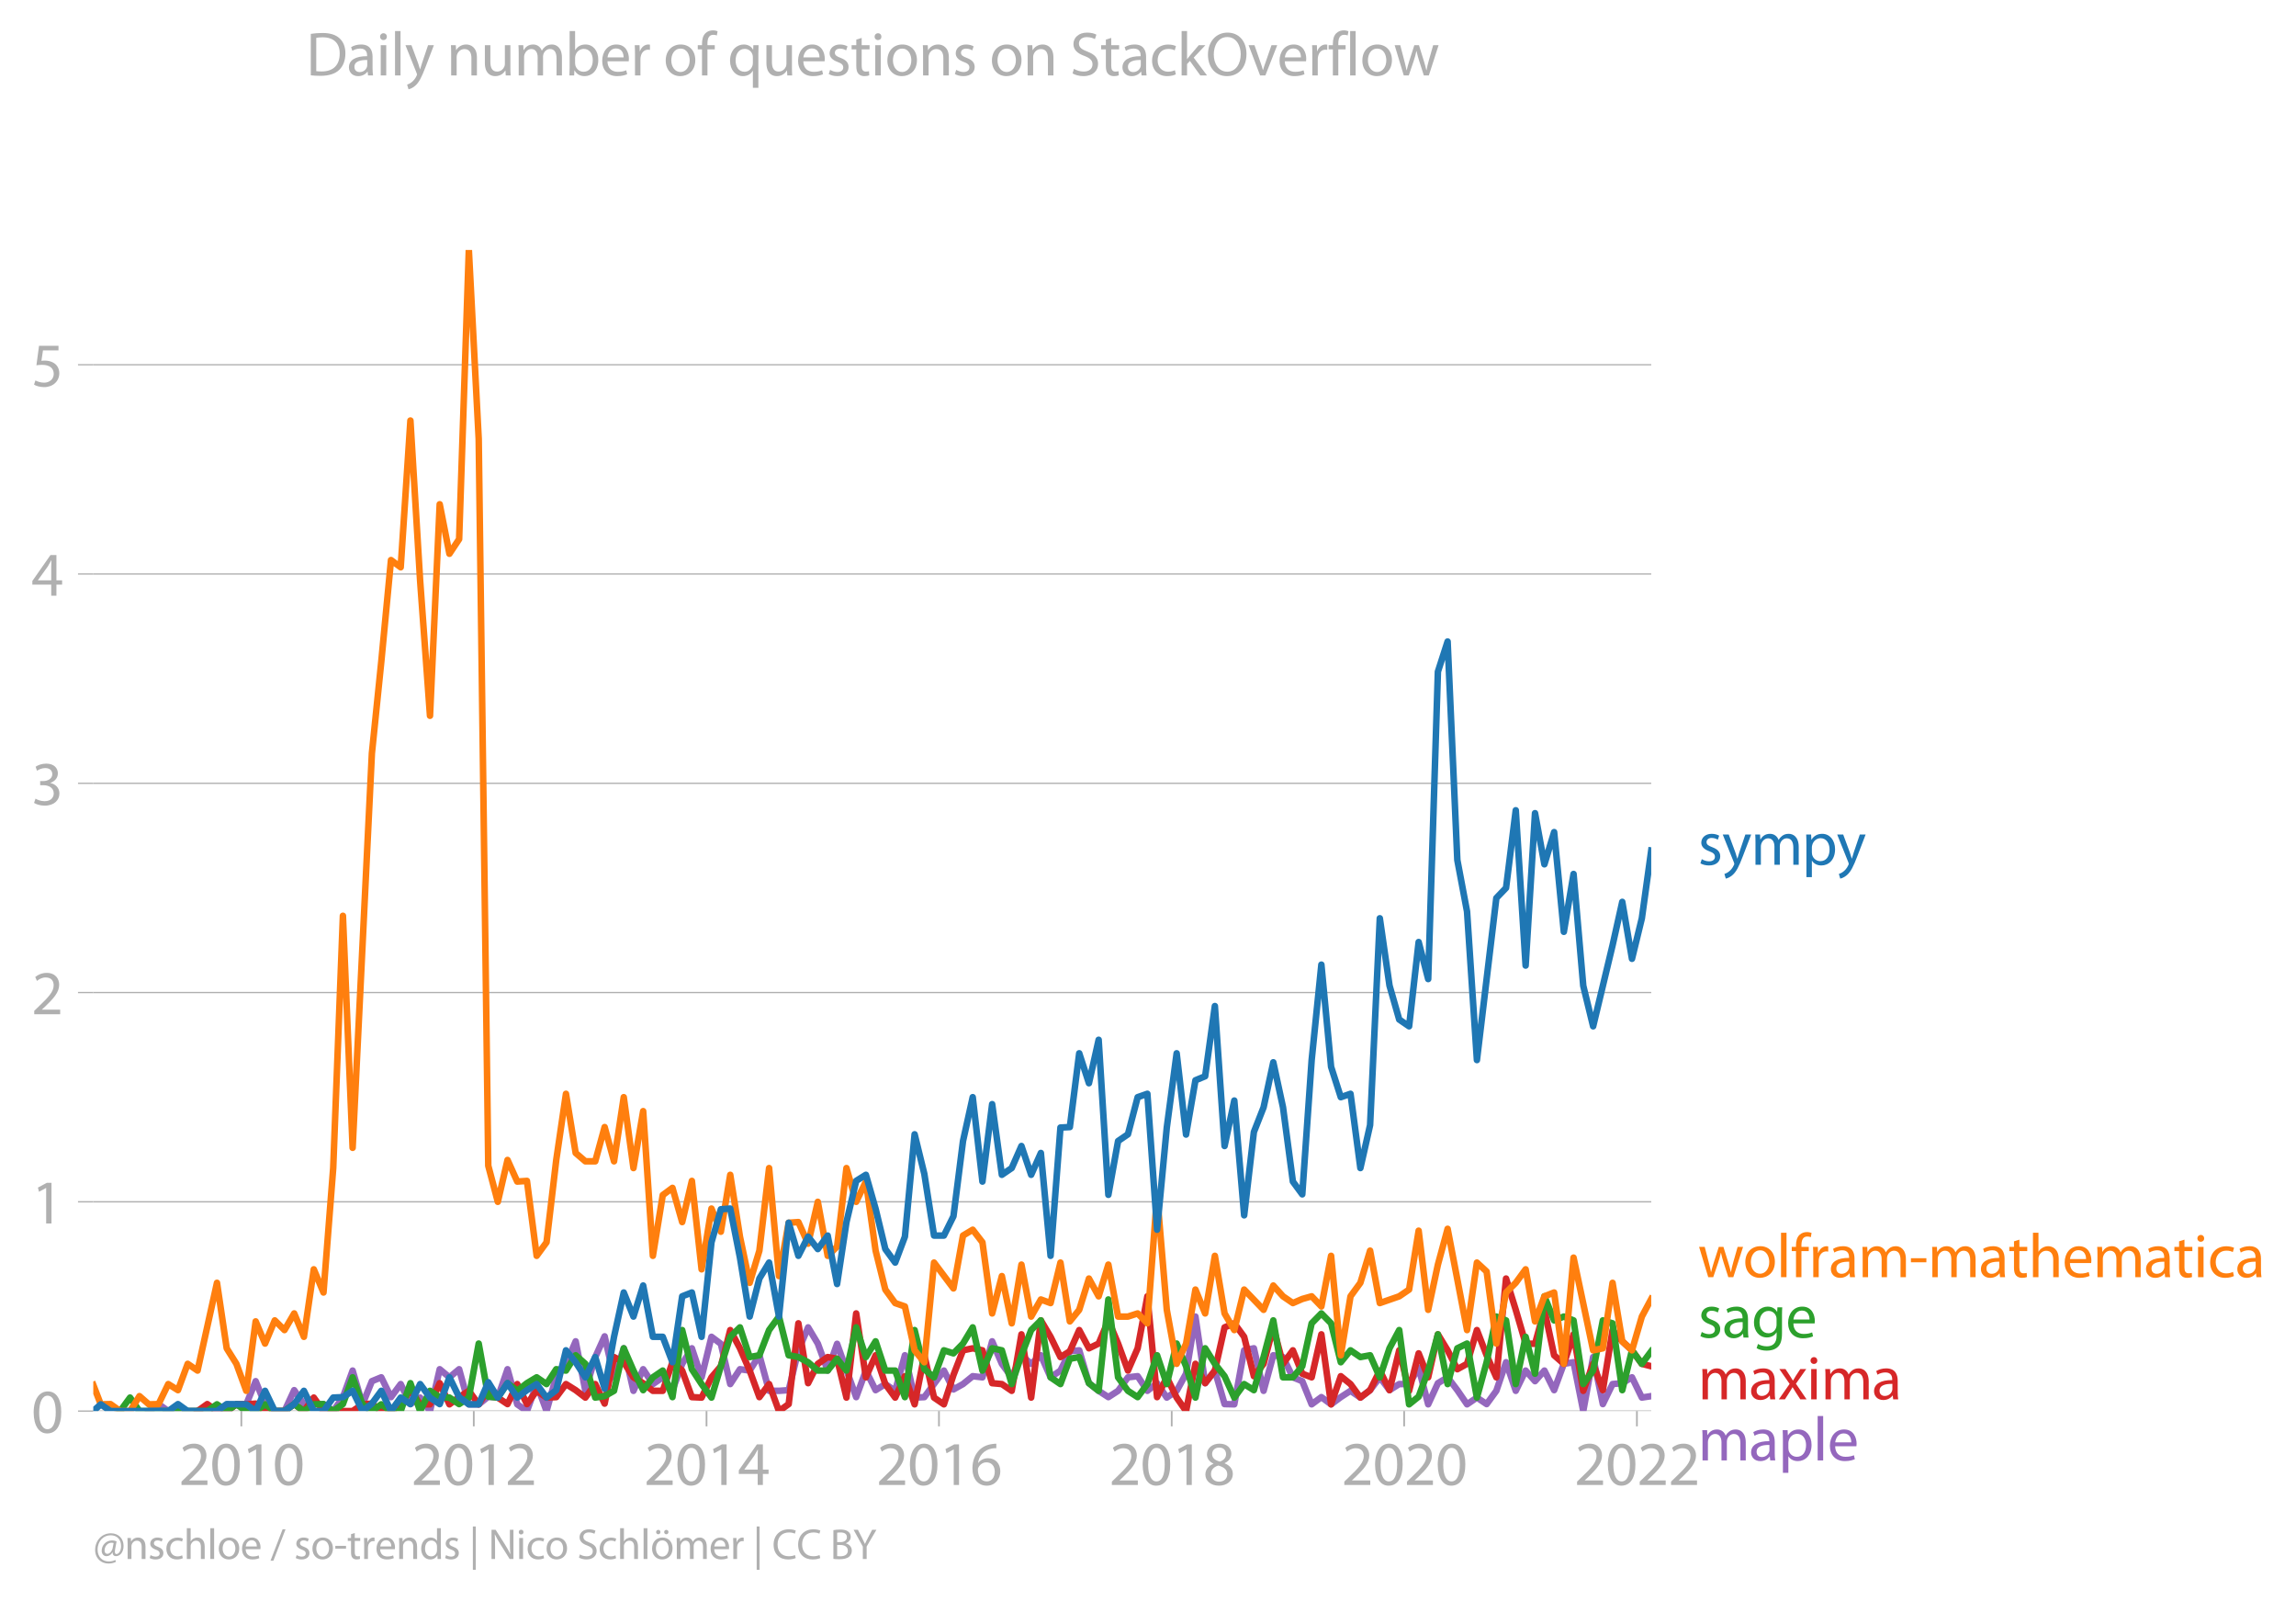 <svg xmlns:xlink="http://www.w3.org/1999/xlink" width="701.728" height="489.243" viewBox="0 0 526.296 366.932" xmlns="http://www.w3.org/2000/svg"><defs><style>*{stroke-linejoin:round;stroke-linecap:butt}</style></defs><g id="figure_1"><path d="M0 366.932h526.296V0H0v366.932z" style="fill:none" id="patch_1"/><g id="axes_1"><path d="M21.382 323.405h357.12V57.293H21.382v266.112z" style="fill:none" id="patch_2"/><g id="matplotlib.axis_1"><g id="xtick_1"><g id="line2d_1"><defs><path id="m5bd064e38d" d="M0 0v3.5" style="stroke:#b0b0b0;stroke-width:.4"/></defs><use xlink:href="#m5bd064e38d" x="55.32" y="323.405" style="fill:#b0b0b0;stroke:#b0b0b0;stroke-width:.4"/></g><g style="fill:#b0b0b0" transform="matrix(.14 0 0 -.14 40.957 340.345)" id="text_1"><defs><path id="MyriadPro-Regular-32" d="M2944 0v467H1075v13l333 307c877 845 1434 1466 1434 2234 0 595-378 1209-1274 1209-480 0-890-179-1178-422l180-397c192 160 505 352 883 352 621 0 825-390 825-813-6-627-486-1164-1548-2176L288 346V0h2656z" transform="scale(.016)"/><path id="MyriadPro-Regular-30" d="M1677 4230c-845 0-1447-768-1447-2163C243 691 794-70 1606-70c922 0 1447 780 1447 2195 0 1325-499 2105-1376 2105zm-32-435c582 0 845-672 845-1696 0-1062-276-1734-852-1734-512 0-844 614-844 1696 0 1133 358 1734 851 1734z" transform="scale(.016)"/><path id="MyriadPro-Regular-31" d="M1510 0h544v4160h-480l-908-486 108-429 724 390h12V0z" transform="scale(.016)"/></defs><use xlink:href="#MyriadPro-Regular-32"/><use xlink:href="#MyriadPro-Regular-30" x="51.3"/><use xlink:href="#MyriadPro-Regular-31" x="102.6"/><use xlink:href="#MyriadPro-Regular-30" x="153.9"/></g></g><g id="xtick_2"><use xlink:href="#m5bd064e38d" x="108.6" y="323.405" style="fill:#b0b0b0;stroke:#b0b0b0;stroke-width:.4" id="line2d_2"/><g style="fill:#b0b0b0" transform="matrix(.14 0 0 -.14 94.237 340.345)" id="text_2"><use xlink:href="#MyriadPro-Regular-32"/><use xlink:href="#MyriadPro-Regular-30" x="51.3"/><use xlink:href="#MyriadPro-Regular-31" x="102.6"/><use xlink:href="#MyriadPro-Regular-32" x="153.9"/></g></g><g id="xtick_3"><use xlink:href="#m5bd064e38d" x="161.952" y="323.405" style="fill:#b0b0b0;stroke:#b0b0b0;stroke-width:.4" id="line2d_3"/><g style="fill:#b0b0b0" transform="matrix(.14 0 0 -.14 147.59 340.345)" id="text_3"><defs><path id="MyriadPro-Regular-34" d="M2560 0v1133h582v441h-582v2586h-608L96 1504v-371h1933V0h531zM666 1574v13l1017 1415c115 192 218 371 346 614h19c-13-218-19-435-19-653V1574H666z" transform="scale(.016)"/></defs><use xlink:href="#MyriadPro-Regular-32"/><use xlink:href="#MyriadPro-Regular-30" x="51.3"/><use xlink:href="#MyriadPro-Regular-31" x="102.6"/><use xlink:href="#MyriadPro-Regular-34" x="153.9"/></g></g><g id="xtick_4"><use xlink:href="#m5bd064e38d" x="215.232" y="323.405" style="fill:#b0b0b0;stroke:#b0b0b0;stroke-width:.4" id="line2d_4"/><g style="fill:#b0b0b0" transform="matrix(.14 0 0 -.14 200.869 340.345)" id="text_4"><defs><path id="MyriadPro-Regular-36" d="M2662 4224c-102 0-243-6-409-32-525-64-986-275-1331-614-410-410-704-1056-704-1876C218 621 800-70 1690-70c864 0 1382 704 1382 1465 0 813-518 1344-1254 1344-461 0-807-217-1005-480h-19c96 685 563 1331 1446 1479 160 25 307 32 422 25v461zM1690 365c-589 0-903 505-916 1190 0 103 26 186 64 250 154 301 468 512 807 512 518 0 857-359 857-954s-326-998-806-998h-6z" transform="scale(.016)"/></defs><use xlink:href="#MyriadPro-Regular-32"/><use xlink:href="#MyriadPro-Regular-30" x="51.3"/><use xlink:href="#MyriadPro-Regular-31" x="102.6"/><use xlink:href="#MyriadPro-Regular-36" x="153.9"/></g></g><g id="xtick_5"><use xlink:href="#m5bd064e38d" x="268.585" y="323.405" style="fill:#b0b0b0;stroke:#b0b0b0;stroke-width:.4" id="line2d_5"/><g style="fill:#b0b0b0" transform="matrix(.14 0 0 -.14 254.222 340.345)" id="text_5"><defs><path id="MyriadPro-Regular-38" d="M1062 2170c-512-218-825-589-825-1114C237 448 762-70 1632-70c794 0 1414 486 1414 1209 0 506-320 871-838 1075v20c512 243 685 620 685 972 0 519-403 1024-1210 1024-729 0-1286-448-1286-1107 0-358 198-717 659-934l6-19zm583-1831c-531 0-851 371-832 794 0 397 262 717 749 857 563-160 915-403 915-908 0-423-327-743-832-743zm6 3488c506 0 704-345 704-678 0-378-275-634-633-755-480 128-794 352-794 768 0 358 256 665 723 665z" transform="scale(.016)"/></defs><use xlink:href="#MyriadPro-Regular-32"/><use xlink:href="#MyriadPro-Regular-30" x="51.3"/><use xlink:href="#MyriadPro-Regular-31" x="102.6"/><use xlink:href="#MyriadPro-Regular-38" x="153.9"/></g></g><g id="xtick_6"><use xlink:href="#m5bd064e38d" x="321.865" y="323.405" style="fill:#b0b0b0;stroke:#b0b0b0;stroke-width:.4" id="line2d_6"/><g style="fill:#b0b0b0" transform="matrix(.14 0 0 -.14 307.501 340.345)" id="text_6"><use xlink:href="#MyriadPro-Regular-32"/><use xlink:href="#MyriadPro-Regular-30" x="51.3"/><use xlink:href="#MyriadPro-Regular-32" x="102.6"/><use xlink:href="#MyriadPro-Regular-30" x="153.9"/></g></g><g id="xtick_7"><use xlink:href="#m5bd064e38d" x="375.217" y="323.405" style="fill:#b0b0b0;stroke:#b0b0b0;stroke-width:.4" id="line2d_7"/><g style="fill:#b0b0b0" transform="matrix(.14 0 0 -.14 360.854 340.345)" id="text_7"><use xlink:href="#MyriadPro-Regular-32"/><use xlink:href="#MyriadPro-Regular-30" x="51.3"/><use xlink:href="#MyriadPro-Regular-32" x="102.6"/><use xlink:href="#MyriadPro-Regular-32" x="153.9"/></g></g></g><g id="matplotlib.axis_2"><g id="ytick_1"><path d="M21.382 323.405h357.12" clip-path="url(#pc0689b9bd8)" style="fill:none;stroke:#b0b0b0;stroke-width:.3;stroke-linecap:square" id="line2d_8"/><g id="line2d_9"><defs><path id="m52098c0dca" d="M0 0h-3.5" style="stroke:#b0b0b0;stroke-width:.3"/></defs><use xlink:href="#m52098c0dca" x="21.382" y="323.405" style="fill:#b0b0b0;stroke:#b0b0b0;stroke-width:.3"/></g><use xlink:href="#MyriadPro-Regular-30" style="fill:#b0b0b0" transform="matrix(.14 0 0 -.14 7.2 328.375)" id="text_8"/></g><g id="ytick_2"><path d="M21.382 275.443h357.12" clip-path="url(#pc0689b9bd8)" style="fill:none;stroke:#b0b0b0;stroke-width:.3;stroke-linecap:square" id="line2d_10"/><use xlink:href="#m52098c0dca" x="21.382" y="275.443" style="fill:#b0b0b0;stroke:#b0b0b0;stroke-width:.3" id="line2d_11"/><use xlink:href="#MyriadPro-Regular-31" style="fill:#b0b0b0" transform="matrix(.14 0 0 -.14 7.2 280.413)" id="text_9"/></g><g id="ytick_3"><path d="M21.382 227.481h357.12" clip-path="url(#pc0689b9bd8)" style="fill:none;stroke:#b0b0b0;stroke-width:.3;stroke-linecap:square" id="line2d_12"/><use xlink:href="#m52098c0dca" x="21.382" y="227.481" style="fill:#b0b0b0;stroke:#b0b0b0;stroke-width:.3" id="line2d_13"/><use xlink:href="#MyriadPro-Regular-32" style="fill:#b0b0b0" transform="matrix(.14 0 0 -.14 7.2 232.451)" id="text_10"/></g><g id="ytick_4"><path d="M21.382 179.519h357.12" clip-path="url(#pc0689b9bd8)" style="fill:none;stroke:#b0b0b0;stroke-width:.3;stroke-linecap:square" id="line2d_14"/><use xlink:href="#m52098c0dca" x="21.382" y="179.519" style="fill:#b0b0b0;stroke:#b0b0b0;stroke-width:.3" id="line2d_15"/><g style="fill:#b0b0b0" transform="matrix(.14 0 0 -.14 7.2 184.489)" id="text_11"><defs><path id="MyriadPro-Regular-33" d="M269 211C474 77 883-70 1350-70c999 0 1517 582 1517 1248 0 582-416 966-928 1068v13c512 186 768 551 768 979 0 506-371 992-1190 992-448 0-871-160-1088-320l147-409c179 128 499 275 832 275 518 0 730-294 730-627 0-493-519-704-928-704H896v-423h314c544 0 1068-249 1075-832 6-345-218-806-941-806-390 0-762 160-922 262L269 211z" transform="scale(.016)"/></defs><use xlink:href="#MyriadPro-Regular-33"/></g></g><g id="ytick_5"><path d="M21.382 131.557h357.12" clip-path="url(#pc0689b9bd8)" style="fill:none;stroke:#b0b0b0;stroke-width:.3;stroke-linecap:square" id="line2d_16"/><use xlink:href="#m52098c0dca" x="21.382" y="131.557" style="fill:#b0b0b0;stroke:#b0b0b0;stroke-width:.3" id="line2d_17"/><use xlink:href="#MyriadPro-Regular-34" style="fill:#b0b0b0" transform="matrix(.14 0 0 -.14 7.2 136.527)" id="text_12"/></g><g id="ytick_6"><path d="M21.382 83.595h357.12" clip-path="url(#pc0689b9bd8)" style="fill:none;stroke:#b0b0b0;stroke-width:.3;stroke-linecap:square" id="line2d_18"/><use xlink:href="#m52098c0dca" x="21.382" y="83.595" style="fill:#b0b0b0;stroke:#b0b0b0;stroke-width:.3" id="line2d_19"/><g style="fill:#b0b0b0" transform="matrix(.14 0 0 -.14 7.2 88.565)" id="text_13"><defs><path id="MyriadPro-Regular-35" d="M2771 4160H781L512 2163c154 19 339 45 576 45 832 0 1190-384 1197-922 0-556-455-902-986-902-377 0-717 128-889 230L269 186C467 58 851-70 1306-70c902 0 1548 608 1548 1420 0 525-268 884-595 1069-256 154-576 224-896 224-153 0-243-13-339-25l160 1068h1587v474z" transform="scale(.016)"/></defs><use xlink:href="#MyriadPro-Regular-35"/></g></g></g><path d="m34.116 323.405 2.228-1.599 2.226 1.6h13.393l2.226-1.548h2.262l2.153-5.305 2.152 5.305 2.228 1.547h2.226l2.226-4.796 2.226 3.249 4.488-.052 2.228 1.6 2.225-3.198 2.226-6.086 2.262 7.736 2.153-5.305 2.152-.884 2.227 4.539 2.226-2.992 2.227 4.59 2.226-1.495 2.262 3.094 2.226-9.592 2.228 1.856 2.224-1.856 2.226 8.045h2.263l2.19-1.76 2.188.213 2.227-6.498 2.226 8.045 2.226 1.547 2.226-6.189 2.263 6.19 2.226-7.995 2.228-2.836 2.224-5.157 2.226 11.346 2.263-7.736 2.153-4.752 2.151 9.393 2.228-6.652 2.226 9.747 2.226-4.951 2.226 3.403 2.263-1.547 2.226 2.94 2.228-6.034 2.224-3.558 2.226 6.652 2.263-9.283 2.153 1.603 2.151 9.227 2.228-3.403 2.226.31 2.226-3.508 2.226 8.149h2.263l2.226-.155 2.227-9.128 2.225-5.26 2.226 3.712 2.263 6.19 2.153-6.134 4.379 12.219 2.226-6.086 2.226 4.487 2.226-1.393 2.263 1.548 2.226-8.149 2.227 9.696 2.225-.103 4.488-6.086 2.19 4.322 2.188-1.228 2.228-1.805 2.226.258 2.226-8.251 2.226 5.157 2.262 3.094 2.226-5.054 2.228 1.96 2.225-1.96 2.226 5.054 2.262-1.547 2.153-4.42 2.152-.221 2.227 7.53 2.227 1.753 2.226 1.444 2.226-1.444 2.262-3.095 2.226-.258 2.228 3.353 2.224-1.754 2.227 3.3 2.262-1.546 2.153-3.924 2.152-13.095 2.227 15.265 2.226-2.888 2.226 7.684 2.227.052 2.262-12.377 2.226-.464 2.228 9.747 2.224-8.149 2.226.413 2.263 4.641 2.153.884 2.152 5.305 2.227-1.65 2.226 1.65 2.226-1.65 2.226-1.444 2.263 1.547 2.226-1.702 2.228-2.94 2.224 2.94 2.226-1.393h2.263l2.19-3.734 2.187 8.376 2.228-4.848 2.226-1.34 2.226 2.939 2.226 3.249 2.263-1.547 2.226 1.495 2.227-3.042 2.225-6.55 2.226 6.55 2.263-4.642 2.153 2.431 2.151-2.43 2.228 4.486 2.226-6.034 2.226-.361 2.226 11.191 2.263-12.377 2.226 10.778 2.227-4.59 2.225-.206 2.226-1.34 2.262 4.64 2.154-.33h0" clip-path="url(#pc0689b9bd8)" style="fill:none;stroke:#9467bd;stroke-width:1.5;stroke-linecap:square" id="line2d_20"/><path d="m45.284 323.405 2.227-1.599 2.227 1.6h2.225l2.226-1.548h2.262l2.153-.166 2.152 1.713h4.454l2.226-1.599 2.226 1.6 2.262-3.095 2.226 3.094h6.679l2.262-1.547 2.153-.166 2.152 1.713h2.227l2.226-1.547 2.227-3.25 2.226 3.25h2.262l2.226-4.848 2.228 4.848 2.224-1.65 2.226-1.444 2.263 3.094 2.19-3.414 2.188 1.867 2.227 1.495 2.226-4.59 2.226 4.59 2.226-3.042 2.263 1.547 2.226-.103 2.228-2.992 2.224 1.393 2.226 1.702 2.263-3.095 2.153 4.476 2.151-10.664 2.228 1.186 2.226 3.455 2.226 1.341 2.226 1.754h2.263l2.226-6.55 2.228 1.908 2.224 6.086 2.226.103 2.263-4.642 2.153-2.541 2.151-8.289 2.228 4.178 2.226 5.105 2.226 6.086 2.226-2.992 2.263 6.19 2.226-1.6 2.227-18.514 2.225 13.718 2.226-4.435 2.263-1.547 2.153.387 2.151 8.896 2.228-19.288 2.226 14.646 2.226-5.054 2.226 6.601 2.263 3.095 2.226-4.9 2.227 6.447 2.225-11.243 2.226 9.696 2.262 1.547 2.19-6.722 2.188-5.655 2.228-.464 2.226.464 2.226 7.53 2.226.205 2.262 1.548 2.226-12.945 2.228 14.492 2.225-17.69 2.226 3.765 2.262 4.642 2.153-1.326 2.152-4.863 2.227 4.178 2.227-1.084 2.226-5.311 2.226 5.311 2.262 6.19 2.226-5.106 2.228-11.914 2.224 23.105 2.227-4.539 2.262 4.642 2.153 3.094 2.152-10.83 2.227 4.435 2.226-2.888 2.226-9.902 2.227-.928 2.262 3.094 2.226 9.025 2.228-2.836 2.224-8.355 2.226 8.355 2.263-3.094 2.153 5.36 2.152.828 2.227-9.85 2.226 16.039 2.226-6.447 2.226 1.805 2.263 3.095 2.226-1.702 2.228-4.487 2.224 4.487 2.226-9.128 2.263 9.283 2.19-8.59 2.187 5.495 2.228-9.85 2.226 3.662 2.226 4.332 2.226-1.238 2.263-7.736 2.226 5.776 2.227 5.054 2.225-22.64 2.226 7.169 2.263 7.735 2.153.056 2.151-7.791 2.228 10.417 2.226 1.96 2.226-6.756 2.226 12.945 2.263-6.189 2.226 6.034 2.227-13.77 2.225 2.579 2.226 2.063 2.262 3.094 2.154.553h0" clip-path="url(#pc0689b9bd8)" style="fill:none;stroke:#d62728;stroke-width:1.5;stroke-linecap:square" id="line2d_21"/><path d="m27.549 323.405 2.262-3.094 2.154 3.094H47.51l2.227-1.547 2.225 1.547 2.226-1.547 2.262 1.547h2.153l2.152-1.547 2.228 1.547h2.226l2.226-1.599 2.226 1.6 2.262-1.548 2.226-.052 2.228 1.6 2.225-1.6 2.226-6.137 2.262 6.189 2.153 1.547 2.152-1.547 2.227 1.547h2.226l2.227-6.395 2.226 6.395 2.262-4.641 2.226 1.444 2.228.103 2.224 1.495 2.226-1.495 2.263-12.378 2.19 12.164 2.188.214 2.227-3.3 2.226 1.753 2.226-1.754 2.226-1.34 2.263 1.546 2.226-3.403 2.228.31 2.224-3.508 2.226 1.96 2.263 7.736 2.153-.332 2.151-1.215 2.228-9.747 2.226 5.105 2.226 4.487 2.226-2.94 2.263-1.547 2.226 6.086 2.228-15.369 2.224 8.974 2.226 3.403 2.263 3.095 2.153-7.183 2.151-6.742 2.228-2.166 2.226 6.808 2.226-.413 2.226-5.776 2.263-3.094 2.226 8.87 2.227.413 2.225 1.186 2.226 1.908h2.263l2.153-2.707 2.151 2.707 2.228-9.902 2.226 6.808 2.226-3.61 2.226 6.704h2.263l2.226 6.086 2.227-15.369 2.225 8.974 2.226 1.856 2.262-6.188 2.19.693 2.188-2.24 2.228-3.714 2.226 9.902 2.226-5.105 2.226.464 2.262 7.735 2.226-6.6 2.228-5.777 2.225-2.217 2.226 13.047 2.262 1.547 2.153-5.801 2.152-.387 2.227 5.982 2.227 1.754 2.226-20.939 2.226 17.844 2.262 3.095 2.226 1.444 2.228-2.992 2.224-6.6 2.227 6.6 2.262-9.283 2.153 5.195 2.152 7.183 2.227-11.294 2.226 3.558 2.226 2.836 2.227 4.9 2.262-3.095 2.226 1.393 2.228-7.581 2.224-8.406 2.226 13.047h2.263l2.153-2.541 2.152-9.836 2.227-2.27 2.226 2.27 2.226 8.922 2.226-2.733 2.263 1.547 2.226-.413 2.228 5.054 2.224-6.652 2.226-4.178 2.263 17.019 2.19-1.76 2.187-5.976 2.228-8.303 2.226 11.397 2.226-8.2 2.226-1.083 2.263 12.378 2.226-8.097 2.227-10.47 2.225.878 2.226 14.594 2.263-10.83 2.153 8.454 2.151-17.737 2.228 5.519 2.226-.877 2.226.877 2.226 14.594 2.263-3.094 2.226-11.5 2.227.67 2.225 15.317 2.226-9.128 2.262 3.094 2.154-2.873h0" clip-path="url(#pc0689b9bd8)" style="fill:none;stroke:#2ca02c;stroke-width:1.5;stroke-linecap:square" id="line2d_22"/><g style="fill:#1f77b4" transform="matrix(.14 0 0 -.14 389.215 198.198)" id="text_14"><defs><path id="MyriadPro-Regular-73" d="M250 147C467 19 781-70 1120-70c736 0 1158 390 1158 934 0 461-275 730-812 934-404 154-589 269-589 525 0 231 185 423 518 423 288 0 512-103 634-180l141 410c-173 102-448 192-762 192-666 0-1069-410-1069-909 0-371 263-678 819-877 416-153 576-300 576-569 0-256-192-461-601-461-282 0-576 115-743 224L250 147z" transform="scale(.016)"/><path id="MyriadPro-Regular-79" d="M58 3098 1203 243c26-70 39-115 39-147s-20-77-45-134c-128-288-320-506-474-628-166-140-352-230-493-275l141-473c141 25 416 121 691 364 384 333 660 877 1063 1940l845 2208h-596l-614-1818c-77-224-141-461-198-646h-13c-51 185-128 428-199 633L672 3098H58z" transform="scale(.016)"/><path id="MyriadPro-Regular-6d" d="M467 0h551v1869c0 96 12 192 44 275 90 282 346 563 698 563 429 0 646-358 646-851V0h551v1914c0 102 19 204 45 281 96 275 345 512 665 512 455 0 672-358 672-953V0h551v1824c0 1075-608 1344-1018 1344-294 0-499-77-685-218-128-96-249-230-345-403h-13c-135 365-455 621-877 621-512 0-800-275-973-570h-19l-26 500H442c19-256 25-519 25-839V0z" transform="scale(.016)"/><path id="MyriadPro-Regular-70" d="M467-1267h557V416h13c185-307 544-486 953-486 730 0 1408 550 1408 1664 0 940-563 1574-1312 1574-505 0-870-224-1100-602h-13l-26 532H442c12-295 25-615 25-1012v-3353zm557 3059c0 77 19 160 38 230 109 423 468 698 852 698 595 0 921-531 921-1152 0-710-345-1197-941-1197-403 0-742 269-844 659-13 71-26 148-26 231v531z" transform="scale(.016)"/></defs><use xlink:href="#MyriadPro-Regular-73"/><use xlink:href="#MyriadPro-Regular-79" x="39.6"/><use xlink:href="#MyriadPro-Regular-6d" x="86.7"/><use xlink:href="#MyriadPro-Regular-70" x="170.1"/><use xlink:href="#MyriadPro-Regular-79" x="227"/></g><g style="fill:#ff7f0e" transform="matrix(.14 0 0 -.14 389.215 292.714)" id="text_15"><defs><path id="MyriadPro-Regular-77" d="M115 3098 1050 0h512l499 1472c109 333 205 653 281 1024h13c77-365 167-672 275-1018L3104 0h512l998 3098h-556l-442-1556c-102-364-186-691-237-1004h-19c-70 313-160 640-275 1011l-480 1549h-474l-505-1575c-103-339-205-672-276-985h-19c-57 320-141 640-230 985L691 3098H115z" transform="scale(.016)"/><path id="MyriadPro-Regular-6f" d="M1779 3168c-857 0-1536-608-1536-1645C243 544 890-70 1728-70c749 0 1542 499 1542 1644 0 948-601 1594-1491 1594zm-13-422c666 0 928-666 928-1191 0-697-403-1203-940-1203-551 0-941 512-941 1190 0 589 288 1204 953 1204z" transform="scale(.016)"/><path id="MyriadPro-Regular-6c" d="M467 0h563v4544H467V0z" transform="scale(.016)"/><path id="MyriadPro-Regular-66" d="M1082 0v2669h748v429h-748v166c0 474 121 896 601 896 160 0 275-32 359-70l76 435c-108 45-281 89-480 89-262 0-544-83-755-288-262-249-358-646-358-1081v-147H90v-429h435V0h557z" transform="scale(.016)"/><path id="MyriadPro-Regular-72" d="M467 0h557v1651c0 96 13 186 26 263 76 422 358 723 755 723 77 0 134-7 192-19v531c-51 13-96 19-160 19-378 0-717-262-858-678h-25l-20 608H442c19-288 25-602 25-967V0z" transform="scale(.016)"/><path id="MyriadPro-Regular-61" d="M2643 1901c0 621-230 1267-1177 1267-391 0-762-109-1018-275l128-371c218 140 518 230 806 230 634 0 704-461 704-717v-64C890 1978 224 1568 224 819c0-448 320-889 947-889 442 0 775 217 947 460h20l44-390h512c-38 211-51 474-51 742v1159zm-544-858c0-57-13-121-32-179-89-262-345-518-749-518-288 0-531 172-531 537 0 602 698 711 1312 698v-538z" transform="scale(.016)"/><path id="MyriadPro-Regular-2d" d="M192 1939v-416h1581v416H192z" transform="scale(.016)"/><path id="MyriadPro-Regular-74" d="M595 3667v-569H115v-429h480V979c0-365 58-640 218-806C947 19 1158-70 1421-70c217 0 390 38 499 83l-26 422c-83-25-172-38-326-38-314 0-422 217-422 601v1671h806v429h-806v742l-551-173z" transform="scale(.016)"/><path id="MyriadPro-Regular-68" d="M467 0h563v1869c0 109 7 192 39 269 102 307 390 563 755 563 531 0 717-423 717-922V0h563v1843c0 1069-666 1325-1082 1325-211 0-409-64-576-160-172-96-313-237-403-397h-13v1933H467V0z" transform="scale(.016)"/><path id="MyriadPro-Regular-65" d="M2957 1446c6 58 19 148 19 263 0 569-269 1459-1280 1459-902 0-1453-736-1453-1670C243 563 813-70 1766-70c493 0 832 108 1031 198l-96 403c-211-89-455-160-858-160-563 0-1049 314-1062 1075h2176zM787 1850c45 390 295 915 864 915 634 0 787-557 781-915H787z" transform="scale(.016)"/><path id="MyriadPro-Regular-69" d="M1030 0v3098H467V0h563zM749 4320c-205 0-352-154-352-352 0-192 141-346 339-346 224 0 365 154 358 346 0 198-134 352-345 352z" transform="scale(.016)"/><path id="MyriadPro-Regular-63" d="M2579 538c-160-71-371-154-691-154-614 0-1075 442-1075 1158 0 647 384 1172 1094 1172 307 0 519-71 653-148l128 436c-154 76-448 160-781 160-1011 0-1664-692-1664-1645C243 570 851-70 1786-70c416 0 742 108 889 185l-96 423z" transform="scale(.016)"/></defs><use xlink:href="#MyriadPro-Regular-77"/><use xlink:href="#MyriadPro-Regular-6f" x="73.6"/><use xlink:href="#MyriadPro-Regular-6c" x="128.5"/><use xlink:href="#MyriadPro-Regular-66" x="152.1"/><use xlink:href="#MyriadPro-Regular-72" x="181.3"/><use xlink:href="#MyriadPro-Regular-61" x="214"/><use xlink:href="#MyriadPro-Regular-6d" x="262.2"/><use xlink:href="#MyriadPro-Regular-2d" x="345.6"/><use xlink:href="#MyriadPro-Regular-6d" x="376.3"/><use xlink:href="#MyriadPro-Regular-61" x="459.7"/><use xlink:href="#MyriadPro-Regular-74" x="507.9"/><use xlink:href="#MyriadPro-Regular-68" x="541"/><use xlink:href="#MyriadPro-Regular-65" x="596.5"/><use xlink:href="#MyriadPro-Regular-6d" x="646.6"/><use xlink:href="#MyriadPro-Regular-61" x="730"/><use xlink:href="#MyriadPro-Regular-74" x="778.2"/><use xlink:href="#MyriadPro-Regular-69" x="811.3"/><use xlink:href="#MyriadPro-Regular-63" x="834.7"/><use xlink:href="#MyriadPro-Regular-61" x="879.5"/></g><g style="fill:#2ca02c" transform="matrix(.14 0 0 -.14 389.215 306.559)" id="text_16"><defs><path id="MyriadPro-Regular-67" d="M3110 2246c0 378 13 628 26 852h-493l-25-468h-13c-135 256-429 538-967 538-710 0-1395-595-1395-1645C243 666 794 13 1562 13c480 0 812 230 985 518h13V186c0-781-422-1082-998-1082-384 0-704 115-909 243l-141-429c250-166 659-256 1030-256 391 0 826 90 1127 372 301 268 441 704 441 1414v1798zm-556-928c0-96-13-204-45-300-122-359-435-576-781-576-608 0-915 505-915 1113 0 717 384 1171 921 1171 410 0 685-268 788-595 25-77 32-160 32-256v-557z" transform="scale(.016)"/></defs><use xlink:href="#MyriadPro-Regular-73"/><use xlink:href="#MyriadPro-Regular-61" x="39.6"/><use xlink:href="#MyriadPro-Regular-67" x="87.8"/><use xlink:href="#MyriadPro-Regular-65" x="143.7"/></g><g style="fill:#d62728" transform="matrix(.14 0 0 -.14 389.215 320.714)" id="text_17"><defs><path id="MyriadPro-Regular-78" d="m102 3098 1050-1517L51 0h621l448 698c115 185 224 345 326 537h13c109-185 211-358 333-537L2246 0h640L1798 1600l1056 1498h-608l-435-660c-102-166-205-326-307-512h-19c-103 173-199 333-314 506l-441 666H102z" transform="scale(.016)"/></defs><use xlink:href="#MyriadPro-Regular-6d"/><use xlink:href="#MyriadPro-Regular-61" x="83.4"/><use xlink:href="#MyriadPro-Regular-78" x="131.6"/><use xlink:href="#MyriadPro-Regular-69" x="177.9"/><use xlink:href="#MyriadPro-Regular-6d" x="201.3"/><use xlink:href="#MyriadPro-Regular-61" x="284.7"/></g><g style="fill:#9467bd" transform="matrix(.14 0 0 -.14 389.215 334.714)" id="text_18"><use xlink:href="#MyriadPro-Regular-6d"/><use xlink:href="#MyriadPro-Regular-61" x="83.4"/><use xlink:href="#MyriadPro-Regular-70" x="131.6"/><use xlink:href="#MyriadPro-Regular-6c" x="188.5"/><use xlink:href="#MyriadPro-Regular-65" x="212.1"/></g><g style="fill:#b0b0b0" transform="matrix(.097 0 0 -.097 21.382 357.303)" id="text_19"><defs><path id="MyriadPro-Regular-40" d="M2867 1632c-70-397-409-870-781-870-281 0-422 204-422 486 0 621 454 1152 1018 1152 147 0 256-26 320-45l-135-723zm384-1773c-262-147-601-224-966-224-947 0-1645 666-1645 1735 0 1299 877 2131 1920 2131 992 0 1549-672 1549-1600 0-743-365-1178-691-1171-212 6-288 230-192 716l217 1159c-166 77-409 134-685 134-889 0-1516-723-1516-1517 0-505 320-806 691-806 384 0 678 186 902 563h26c-19-390 217-563 473-563 602 0 1140 563 1140 1523 0 1069-749 1856-1863 1856-1421 0-2336-1145-2336-2464C275 96 1165-672 2214-672c429 0 788 70 1140 256l-103 275z" transform="scale(.016)"/><path id="MyriadPro-Regular-6e" d="M467 0h563v1862c0 96 13 192 39 263 96 313 384 576 755 576 531 0 717-416 717-915V0h563v1850c0 1062-666 1318-1094 1318-512 0-871-288-1024-582h-13l-32 512H442c19-256 25-519 25-839V0z" transform="scale(.016)"/><path id="MyriadPro-Regular-2f" d="m422-256 1792 4640h-435L-6-256h428z" transform="scale(.016)"/><path id="MyriadPro-Regular-64" d="M2579 4544V2694h-13c-140 250-460 474-934 474-755 0-1395-634-1389-1664C243 563 819-70 1568-70c506 0 883 262 1056 608h13l25-538h506c-19 211-26 525-26 800v3744h-563zm0-3245c0-89-6-166-25-243-103-422-448-672-826-672-608 0-915 518-915 1146 0 684 345 1196 928 1196 422 0 729-294 813-652 19-71 25-167 25-237v-538z" transform="scale(.016)"/><path id="MyriadPro-Regular-7c" d="M550 4800v-6400h429v6400H550z" transform="scale(.016)"/><path id="MyriadPro-Regular-4e" d="M1011 0v1843c0 717-13 1235-45 1779l20 7c217-467 505-960 806-1440L3162 0h563v4314h-525V2509c0-672 13-1197 64-1773l-13-6c-205 441-454 896-774 1401L1094 4314H486V0h525z" transform="scale(.016)"/><path id="MyriadPro-Regular-53" d="M269 211C499 58 954-70 1370-70c1017 0 1510 582 1510 1248 0 633-371 985-1101 1267-595 230-857 429-857 832 0 294 224 646 812 646 391 0 679-128 820-205l153 455c-192 109-512 211-953 211-839 0-1396-499-1396-1171 0-608 436-973 1140-1223 582-224 812-454 812-857 0-435-332-736-902-736-384 0-749 128-998 281L269 211z" transform="scale(.016)"/><path id="MyriadPro-Regular-f6" d="M1165 3648c185 0 313 154 313 326 0 186-134 327-313 327s-327-147-327-327c0-172 135-326 320-326h7zm1184 0c185 0 313 154 313 326 0 186-134 327-313 327s-320-147-320-327c0-172 128-326 313-326h7zm-570-480c-857 0-1536-608-1536-1645C243 544 890-70 1728-70c749 0 1542 499 1542 1644 0 948-601 1594-1491 1594zm-13-422c666 0 928-666 928-1191 0-697-403-1203-940-1203-551 0-941 512-941 1190 0 589 288 1204 953 1204z" transform="scale(.016)"/><path id="MyriadPro-Regular-43" d="M3386 582c-224-108-570-179-909-179-1050 0-1658 679-1658 1735 0 1132 672 1779 1683 1779 359 0 660-77 871-179l134 454c-147 77-486 192-1024 192-1337 0-2253-915-2253-2266C230 704 1146-70 2362-70c524 0 934 108 1139 211l-115 441z" transform="scale(.016)"/><path id="MyriadPro-Regular-42" d="M486 13c186-26 480-51 864-51 704 0 1191 128 1492 403 217 211 364 493 364 864 0 640-480 979-889 1081v13c454 167 729 531 729 947 0 340-134 596-358 762-269 218-627 314-1184 314-390 0-774-39-1018-90V13zm557 3865c90 20 237 39 493 39 563 0 947-199 947-704 0-416-345-723-934-723h-506v1388zm0-1811h461c608 0 1114-243 1114-832 0-627-532-838-1108-838-198 0-358 6-467 25v1645z" transform="scale(.016)"/><path id="MyriadPro-Regular-59" d="M2010 0v1837l1446 2477h-634l-620-1191c-167-326-314-608-436-889h-12c-135 300-263 563-429 889L717 4314H83l1363-2484V0h564z" transform="scale(.016)"/></defs><use xlink:href="#MyriadPro-Regular-40"/><use xlink:href="#MyriadPro-Regular-6e" x="73.7"/><use xlink:href="#MyriadPro-Regular-73" x="129.2"/><use xlink:href="#MyriadPro-Regular-63" x="168.8"/><use xlink:href="#MyriadPro-Regular-68" x="213.6"/><use xlink:href="#MyriadPro-Regular-6c" x="269.1"/><use xlink:href="#MyriadPro-Regular-6f" x="292.7"/><use xlink:href="#MyriadPro-Regular-65" x="347.6"/><use xlink:href="#MyriadPro-Regular-20" x="397.7"/><use xlink:href="#MyriadPro-Regular-2f" x="418.9"/><use xlink:href="#MyriadPro-Regular-20" x="453.2"/><use xlink:href="#MyriadPro-Regular-73" x="474.4"/><use xlink:href="#MyriadPro-Regular-6f" x="514"/><use xlink:href="#MyriadPro-Regular-2d" x="568.9"/><use xlink:href="#MyriadPro-Regular-74" x="599.6"/><use xlink:href="#MyriadPro-Regular-72" x="632.7"/><use xlink:href="#MyriadPro-Regular-65" x="665.4"/><use xlink:href="#MyriadPro-Regular-6e" x="715.5"/><use xlink:href="#MyriadPro-Regular-64" x="771"/><use xlink:href="#MyriadPro-Regular-73" x="827.4"/><use xlink:href="#MyriadPro-Regular-20" x="867"/><use xlink:href="#MyriadPro-Regular-7c" x="888.2"/><use xlink:href="#MyriadPro-Regular-20" x="912.1"/><use xlink:href="#MyriadPro-Regular-4e" x="933.3"/><use xlink:href="#MyriadPro-Regular-69" x="999.1"/><use xlink:href="#MyriadPro-Regular-63" x="1022.5"/><use xlink:href="#MyriadPro-Regular-6f" x="1067.3"/><use xlink:href="#MyriadPro-Regular-20" x="1122.2"/><use xlink:href="#MyriadPro-Regular-53" x="1143.4"/><use xlink:href="#MyriadPro-Regular-63" x="1192.7"/><use xlink:href="#MyriadPro-Regular-68" x="1237.5"/><use xlink:href="#MyriadPro-Regular-6c" x="1293"/><use xlink:href="#MyriadPro-Regular-f6" x="1316.6"/><use xlink:href="#MyriadPro-Regular-6d" x="1371.5"/><use xlink:href="#MyriadPro-Regular-65" x="1454.9"/><use xlink:href="#MyriadPro-Regular-72" x="1505"/><use xlink:href="#MyriadPro-Regular-20" x="1537.7"/><use xlink:href="#MyriadPro-Regular-7c" x="1558.9"/><use xlink:href="#MyriadPro-Regular-20" x="1582.8"/><use xlink:href="#MyriadPro-Regular-43" x="1604"/><use xlink:href="#MyriadPro-Regular-43" x="1662"/><use xlink:href="#MyriadPro-Regular-20" x="1720"/><use xlink:href="#MyriadPro-Regular-42" x="1741.2"/><use xlink:href="#MyriadPro-Regular-59" x="1795.4"/></g><g style="fill:#b0b0b0" transform="matrix(.14 0 0 -.14 70.155 17.293)" id="text_20"><defs><path id="MyriadPro-Regular-44" d="M486 13c282-32 615-51 1012-51 838 0 1504 217 1907 620 403 397 621 973 621 1677 0 698-224 1197-608 1549-378 352-948 538-1748 538-441 0-844-39-1184-90V13zm557 3833c147 32 365 58 653 58 1178 0 1754-646 1747-1664 0-1165-646-1830-1837-1830-217 0-422 6-563 32v3404z" transform="scale(.016)"/><path id="MyriadPro-Regular-75" d="M3059 3098h-563V1197c0-103-19-205-51-288-103-250-365-512-743-512-512 0-691 397-691 985v1716H448V1286C448 198 1030-70 1517-70c550 0 877 326 1024 576h13l32-506h499c-19 243-26 525-26 845v2253z" transform="scale(.016)"/><path id="MyriadPro-Regular-62" d="M467 800c0-275-13-589-25-800h486l26 512h19c230-410 589-582 1037-582 691 0 1388 550 1388 1657 7 941-537 1581-1305 1581-499 0-858-224-1056-570h-13v1946H467V800zm557 998c0 90 19 167 32 231 115 429 474 691 858 691 601 0 921-531 921-1152 0-710-352-1190-941-1190-409 0-736 268-844 659-13 64-26 134-26 205v556z" transform="scale(.016)"/><path id="MyriadPro-Regular-71" d="M2579-1267h563v3513c0 320 7 589 20 852h-532l-19-468h-13c-153 301-473 538-953 538-653 0-1402-512-1402-1670C243 557 832-70 1555-70c499 0 845 243 1011 550h13v-1747zm0 2528c0-83-19-192-45-269-128-390-441-614-806-614-621 0-915 537-915 1152 0 697 352 1190 934 1190 423 0 723-294 807-640 19-70 25-160 25-237v-582z" transform="scale(.016)"/><path id="MyriadPro-Regular-6b" d="M1024 4544H467V0h557v1165l288 320L2381 0h685L1702 1824l1197 1274h-678l-909-1069c-90-109-198-243-275-352h-13v2867z" transform="scale(.016)"/><path id="MyriadPro-Regular-4f" d="M2234 4384c-1152 0-2004-896-2004-2266C230 813 1030-70 2170-70c1100 0 2003 787 2003 2272 0 1280-762 2182-1939 2182zm-26-454c928 0 1376-896 1376-1754 0-979-499-1792-1382-1792-877 0-1376 826-1376 1747 0 947 460 1799 1382 1799z" transform="scale(.016)"/><path id="MyriadPro-Regular-76" d="M83 3098 1261 0h537l1216 3098h-588l-602-1741c-102-282-192-538-262-794h-20c-64 256-147 512-249 794L685 3098H83z" transform="scale(.016)"/></defs><use xlink:href="#MyriadPro-Regular-44"/><use xlink:href="#MyriadPro-Regular-61" x="66.6"/><use xlink:href="#MyriadPro-Regular-69" x="114.8"/><use xlink:href="#MyriadPro-Regular-6c" x="138.2"/><use xlink:href="#MyriadPro-Regular-79" x="161.8"/><use xlink:href="#MyriadPro-Regular-20" x="208.9"/><use xlink:href="#MyriadPro-Regular-6e" x="230.1"/><use xlink:href="#MyriadPro-Regular-75" x="285.6"/><use xlink:href="#MyriadPro-Regular-6d" x="340.7"/><use xlink:href="#MyriadPro-Regular-62" x="424.1"/><use xlink:href="#MyriadPro-Regular-65" x="481"/><use xlink:href="#MyriadPro-Regular-72" x="531.1"/><use xlink:href="#MyriadPro-Regular-20" x="563.8"/><use xlink:href="#MyriadPro-Regular-6f" x="585"/><use xlink:href="#MyriadPro-Regular-66" x="639.9"/><use xlink:href="#MyriadPro-Regular-20" x="669.1"/><use xlink:href="#MyriadPro-Regular-71" x="690.3"/><use xlink:href="#MyriadPro-Regular-75" x="746.6"/><use xlink:href="#MyriadPro-Regular-65" x="801.7"/><use xlink:href="#MyriadPro-Regular-73" x="851.8"/><use xlink:href="#MyriadPro-Regular-74" x="891.4"/><use xlink:href="#MyriadPro-Regular-69" x="924.5"/><use xlink:href="#MyriadPro-Regular-6f" x="947.9"/><use xlink:href="#MyriadPro-Regular-6e" x="1002.8"/><use xlink:href="#MyriadPro-Regular-73" x="1058.3"/><use xlink:href="#MyriadPro-Regular-20" x="1097.9"/><use xlink:href="#MyriadPro-Regular-6f" x="1119.1"/><use xlink:href="#MyriadPro-Regular-6e" x="1174"/><use xlink:href="#MyriadPro-Regular-20" x="1229.5"/><use xlink:href="#MyriadPro-Regular-53" x="1250.7"/><use xlink:href="#MyriadPro-Regular-74" x="1300"/><use xlink:href="#MyriadPro-Regular-61" x="1333.1"/><use xlink:href="#MyriadPro-Regular-63" x="1381.3"/><use xlink:href="#MyriadPro-Regular-6b" x="1426.1"/><use xlink:href="#MyriadPro-Regular-4f" x="1473"/><use xlink:href="#MyriadPro-Regular-76" x="1541.9"/><use xlink:href="#MyriadPro-Regular-65" x="1590"/><use xlink:href="#MyriadPro-Regular-72" x="1640.1"/><use xlink:href="#MyriadPro-Regular-66" x="1672.8"/><use xlink:href="#MyriadPro-Regular-6c" x="1702"/><use xlink:href="#MyriadPro-Regular-6f" x="1725.6"/><use xlink:href="#MyriadPro-Regular-77" x="1780.5"/></g><path d="m21.382 317.41 1.716 4.448 2.225-.052 2.226 1.6h2.262l2.154-3.427 2.151 1.879 2.228-.052 2.226-4.59 2.226 1.393 2.226-6.034 2.262 1.547 4.454-20.113 2.225 15.008 2.226 3.558 2.262 6.189 2.153-15.914 2.152 5.083 2.228-5.311 2.226 2.217 2.226-3.816 2.226 5.363 2.262-15.471 2.226 5.312 2.228-28.52 2.225-57.812 2.226 53.17 4.415-90.398 2.152-20.997 2.227-23.31 2.226 1.65 2.227-33.625 2.226 36.72 2.262 30.942 2.226-48.477 2.228 11.345 2.224-3.352 2.226-66.27 2.263 43.32 2.19 166.56 2.188 8.27 2.227-9.592 2.226 4.95 2.226-.154 2.226 17.173 2.263-3.094 2.226-18.875 2.228-15.163 2.224 13.564 2.226 1.908h2.263l2.153-7.846 2.151 7.846 2.228-14.698 2.226 16.245 2.226-13.047 2.226 33.16 2.263-13.924 2.226-1.65 2.228 7.839 2.224-9.438 2.226 20.268 2.263-13.925 2.153 5.305 2.151-13.04 2.228 14.182 2.226 10.572 2.226-7.375 2.226-18.927 2.263 24.755 2.226-12.223 2.227-.154 2.225 4.95 2.226-9.592 2.263 12.377 2.153-2.1 2.151-18.013 2.228 7.736 2.226-4.641 2.226 15.832 2.226 8.922 2.263 3.095 2.226.773 2.227 10.057 2.225 2.733 2.226-22.846 4.452 5.921 2.188-12.11 2.228-1.341 2.226 2.888 2.226 16.297 2.226-8.561 2.262 10.83 2.226-13.46 2.228 11.913 2.225-3.92 2.226.826 2.262-9.283 2.153 13.482 2.152-2.652 2.227-7.169 2.227 4.074 2.226-7.271 2.226 11.913h2.262l2.226-.722 2.228 2.269 2.224-29.448 2.227 26.354 2.262 12.377 2.153-4.586 2.152-12.433 2.227 5.467 2.226-13.203 2.226 13.203 2.227 3.816 2.262-9.283 4.454 4.642 2.224-5.57 2.226 2.475 2.263 1.548 2.153-.94 2.152-.608 2.227 2.321 2.226-11.604 2.226 22.795 2.226-13.512 2.263-3.094 2.226-7.375 2.228 12.017 4.45-1.548 2.263-1.547 2.19-13.497 2.187 18.139 2.228-10.366 2.226-8.2 4.452 23.207 2.263-15.471 2.226 2.062 2.227 16.503 2.225-11.706 2.226-2.218 2.263-3.094 2.153 11.935 2.151-5.747 2.228-.876 2.226 16.348 2.226-24.342 4.489 21.248 2.226-.464 2.227-15.008 2.225 13.409 2.226 2.063 2.262-7.736 2.154-4.034h0" clip-path="url(#pc0689b9bd8)" style="fill:none;stroke:#ff7f0e;stroke-width:1.5;stroke-linecap:square" id="line2d_23"/><path d="m21.382 323.405 1.716-1.547 2.225 1.547H38.57l2.226-1.599 2.226 1.6h6.716l2.225-1.6 4.488.052 2.153 1.547 2.152-4.641 2.228 4.641h2.226l2.226-1.599 2.226-3.042 2.262 4.641h2.226l2.228-3.094 2.225-.103 2.226-1.444 2.262 4.641 2.153-1.713 2.152-2.928 2.227 4.641 2.226-3.094 2.227 1.495 2.226-4.59 2.262 3.095 2.226 1.495 2.228-6.137 2.224 4.539 2.226 1.65h2.263l2.19-5.068 2.188 3.52 2.227-3.3 2.226 3.3 2.226-1.701 2.226-1.393 2.263 3.095 2.226-1.702 2.228-9.128 2.224 2.733 2.226 3.455 2.263-4.641 2.153 7.238 2.151-11.88 2.228-10.16 2.226 5.519 2.226-7.117 2.226 11.758h2.263l2.226 5.828 2.228-15.11 2.224-.877 2.226 10.16 2.263-21.66 2.153-7.571 2.151-.166 2.228 11.243 2.226 13.512 2.226-8.716 2.226-3.661 2.263 12.377 2.226-21.506 2.227 7.581 2.225-4.383 2.226 2.836 2.263-3.094 2.153 11.106 2.151-14.2 2.228-9.438 2.226-1.393 2.226 7.788 2.226 9.231 2.263 3.095 2.226-5.931 2.227-23.466 2.225 9.077 2.226 14.13h2.262l2.19-4.427 2.188-17.232 2.228-10.057 2.226 19.34 2.226-17.741 2.226 16.193 2.262-1.547 2.226-5.054 2.228 6.601 2.225-5.002 2.226 23.568 2.262-29.396 2.153-.11 2.152-16.909 2.227 6.86 2.227-9.954 2.226 35.533 2.226-12.325 2.262-1.548 2.226-8.509 2.228-.774 2.224 31.15 2.227-23.414 2.262-17.019 2.153 18.622 2.152-12.433 2.227-.928 2.226-16.09 2.226 32.077 2.227-10.417 2.262 26.301 2.226-19.081 2.228-5.673 2.224-10.315 2.226 10.315 2.263 17.019 2.153 2.928 2.152-30.777 2.227-21.867 2.226 23.414 2.226 6.962 2.226-.774 2.263 17.02 2.226-9.851 2.228-47.395 2.224 15.42 2.226 7.788 2.263 1.547 2.19-19.313 2.187 8.483 2.228-70.448 2.226-6.91 2.226 50.076 2.226 11.81 2.263 34.038 4.453-37.132 2.225-2.321 2.226-17.792 2.263 35.584 2.153-34.921 2.151 11.714 2.228-7.375 2.226 22.847 2.226-13.254 2.226 25.63 2.263 9.284 4.453-18.566 2.225-9.954 2.226 13.048 2.262-9.283 2.154-15.527h0" clip-path="url(#pc0689b9bd8)" style="fill:none;stroke:#1f77b4;stroke-width:1.5;stroke-linecap:square" id="line2d_24"/></g></g><defs><clipPath id="pc0689b9bd8"><path d="M21.382 57.293h357.12v266.112H21.382z"/></clipPath></defs></svg>